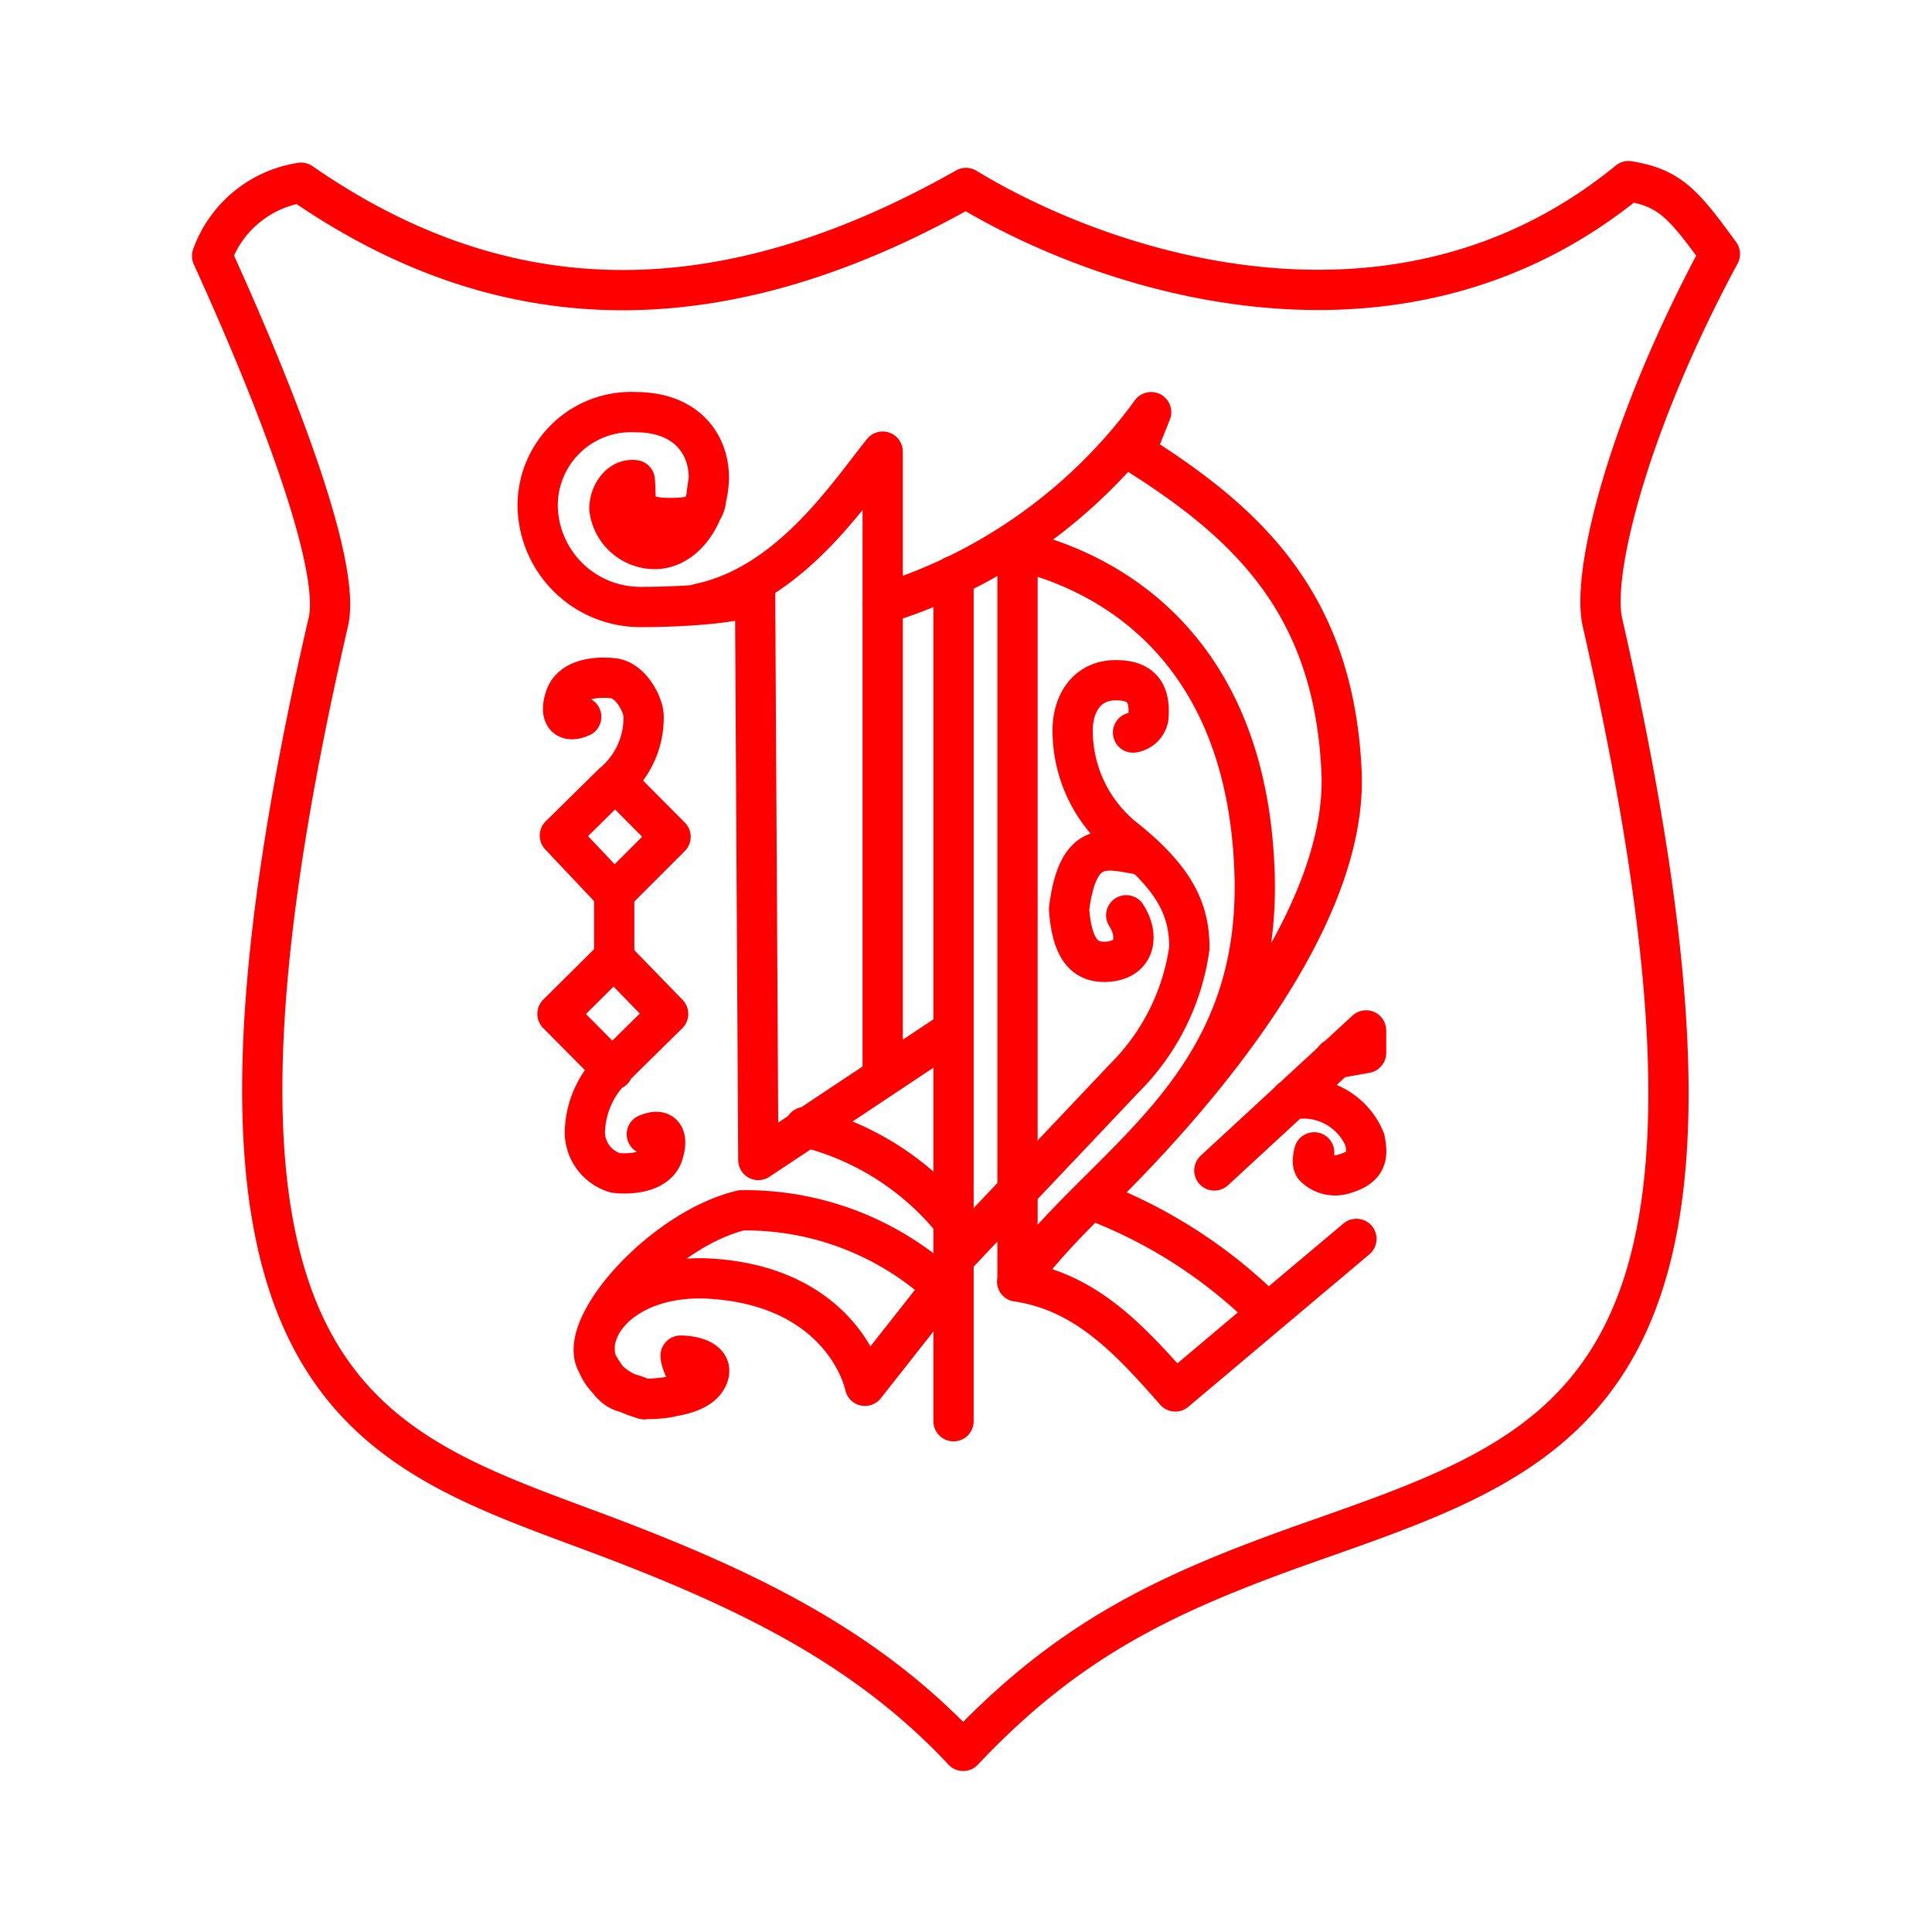 <svg xmlns="http://www.w3.org/2000/svg" viewBox="0 0 48 48"><defs><style>.a{fill:none;stroke:#FF0000;stroke-linecap:round;stroke-linejoin:round;}</style></defs><path class="a" d="M21.94,15a13,13,0,0,0,6.66-4.76l-.4,1C31,13,33.14,15,33.33,19.17S28.65,28.3,27.1,29.8a12.29,12.29,0,0,1,4.4,2.83l2.2-1.85-4.5,3.79c-1.18-1.35-2.26-2.48-3.92-2.73V13.67c2.55.61,5.73,2.65,5.89,8.06s-3.77,7.14-5.9,10.11"/><path class="a" d="M23.69,14.31v21"/><path class="a" d="M23.56,25.68l-4.72,3.14-.08-14.13c0,.26-1.58.39-2.82.39a2.55,2.55,0,0,1-2.58-2.44,2.32,2.32,0,0,1,2.43-2.4c1.31,0,1.84.85,1.82,1.66s-.53,1.7-1.3,1.74a1.14,1.14,0,0,1-1.17-1c0-.36.26-.76.63-.71.06.53-.15.94.89.94s.82-.34.95-.93"/><path class="a" d="M17.36,15c2.24-.46,3.69-2.68,4.57-3.78V26.67"/><path class="a" d="M20,28a6.85,6.85,0,0,1,3.67,2.32"/><path class="a" d="M16,34.76c1.71,0,.9-.72.91-1.08.33,0,.86.13.67.54S16.7,34.73,16,34.76Z"/><path class="a" d="M16,34.76c-.57-.28-.65,0-1.17-.9s1.63-3.32,3.59-3.79a7.24,7.24,0,0,1,5,1.91l-1.93,2.45c-.13-.59-.94-2.47-3.81-2.66S13.72,34.13,16,34.76Z"/><path class="a" d="M23.69,31.27l4.25-4.49a5.66,5.66,0,0,0,1.61-3.23c0-.94-.35-1.69-1.55-2.67a3.43,3.43,0,0,1-1.35-2.74c0-.63.33-1.23,1.05-1.24s.88.38.83.94a.46.46,0,0,1-.38.36"/><path class="a" d="M28.41,21.25c-.91-.16-1.63-.44-1.85,1.34.07.92.34,1.37,1,1.3s.74-.66.42-1.15"/><path class="a" d="M14.44,17.81c-.41.18-.54-.08-.39-.5s.71-.51,1.18-.46.77.71.76.95a2.12,2.12,0,0,1-.77,1.67l-1.31,1.29,1.35,1.43,1.4-1.4-1.37-1.38"/><path class="a" d="M16.07,28.18c.42-.18.54.08.4.5s-.72.51-1.18.46a1.06,1.06,0,0,1-.76-1,2.29,2.29,0,0,1,.76-1.66l1.31-1.29L15.25,23.8l-1.4,1.39,1.38,1.39"/><path class="a" d="M15.26,22.19V23.8"/><path class="a" d="M30.17,29.08l3.77-3.48,0,.56-.78.14"/><path class="a" d="M32.07,27.32a1.65,1.65,0,0,1,1.84,1c.06.34.11.67-.53.85a.72.72,0,0,1-.73-.19c-.07-.1,0-.35,0-.35"/><path class="a" d="M24,4.67C17.43,8.39,12.1,7.74,7.48,4.54A2.8,2.8,0,0,0,5.27,6.36c1.69,3.71,3.2,7.71,2.89,9.08C3.74,34.55,9,35.9,14.87,38.1c3.65,1.37,6.64,2.81,9.06,5.4,2.63-2.79,5.06-3.92,8.49-5.14,6.82-2.41,11.74-3.78,7.39-22.91-.27-1.21.63-4.89,2.92-9.14-.91-1.25-1.24-1.64-2.27-1.81C34.74,9.18,27.5,6.8,24,4.67Z"/></svg>